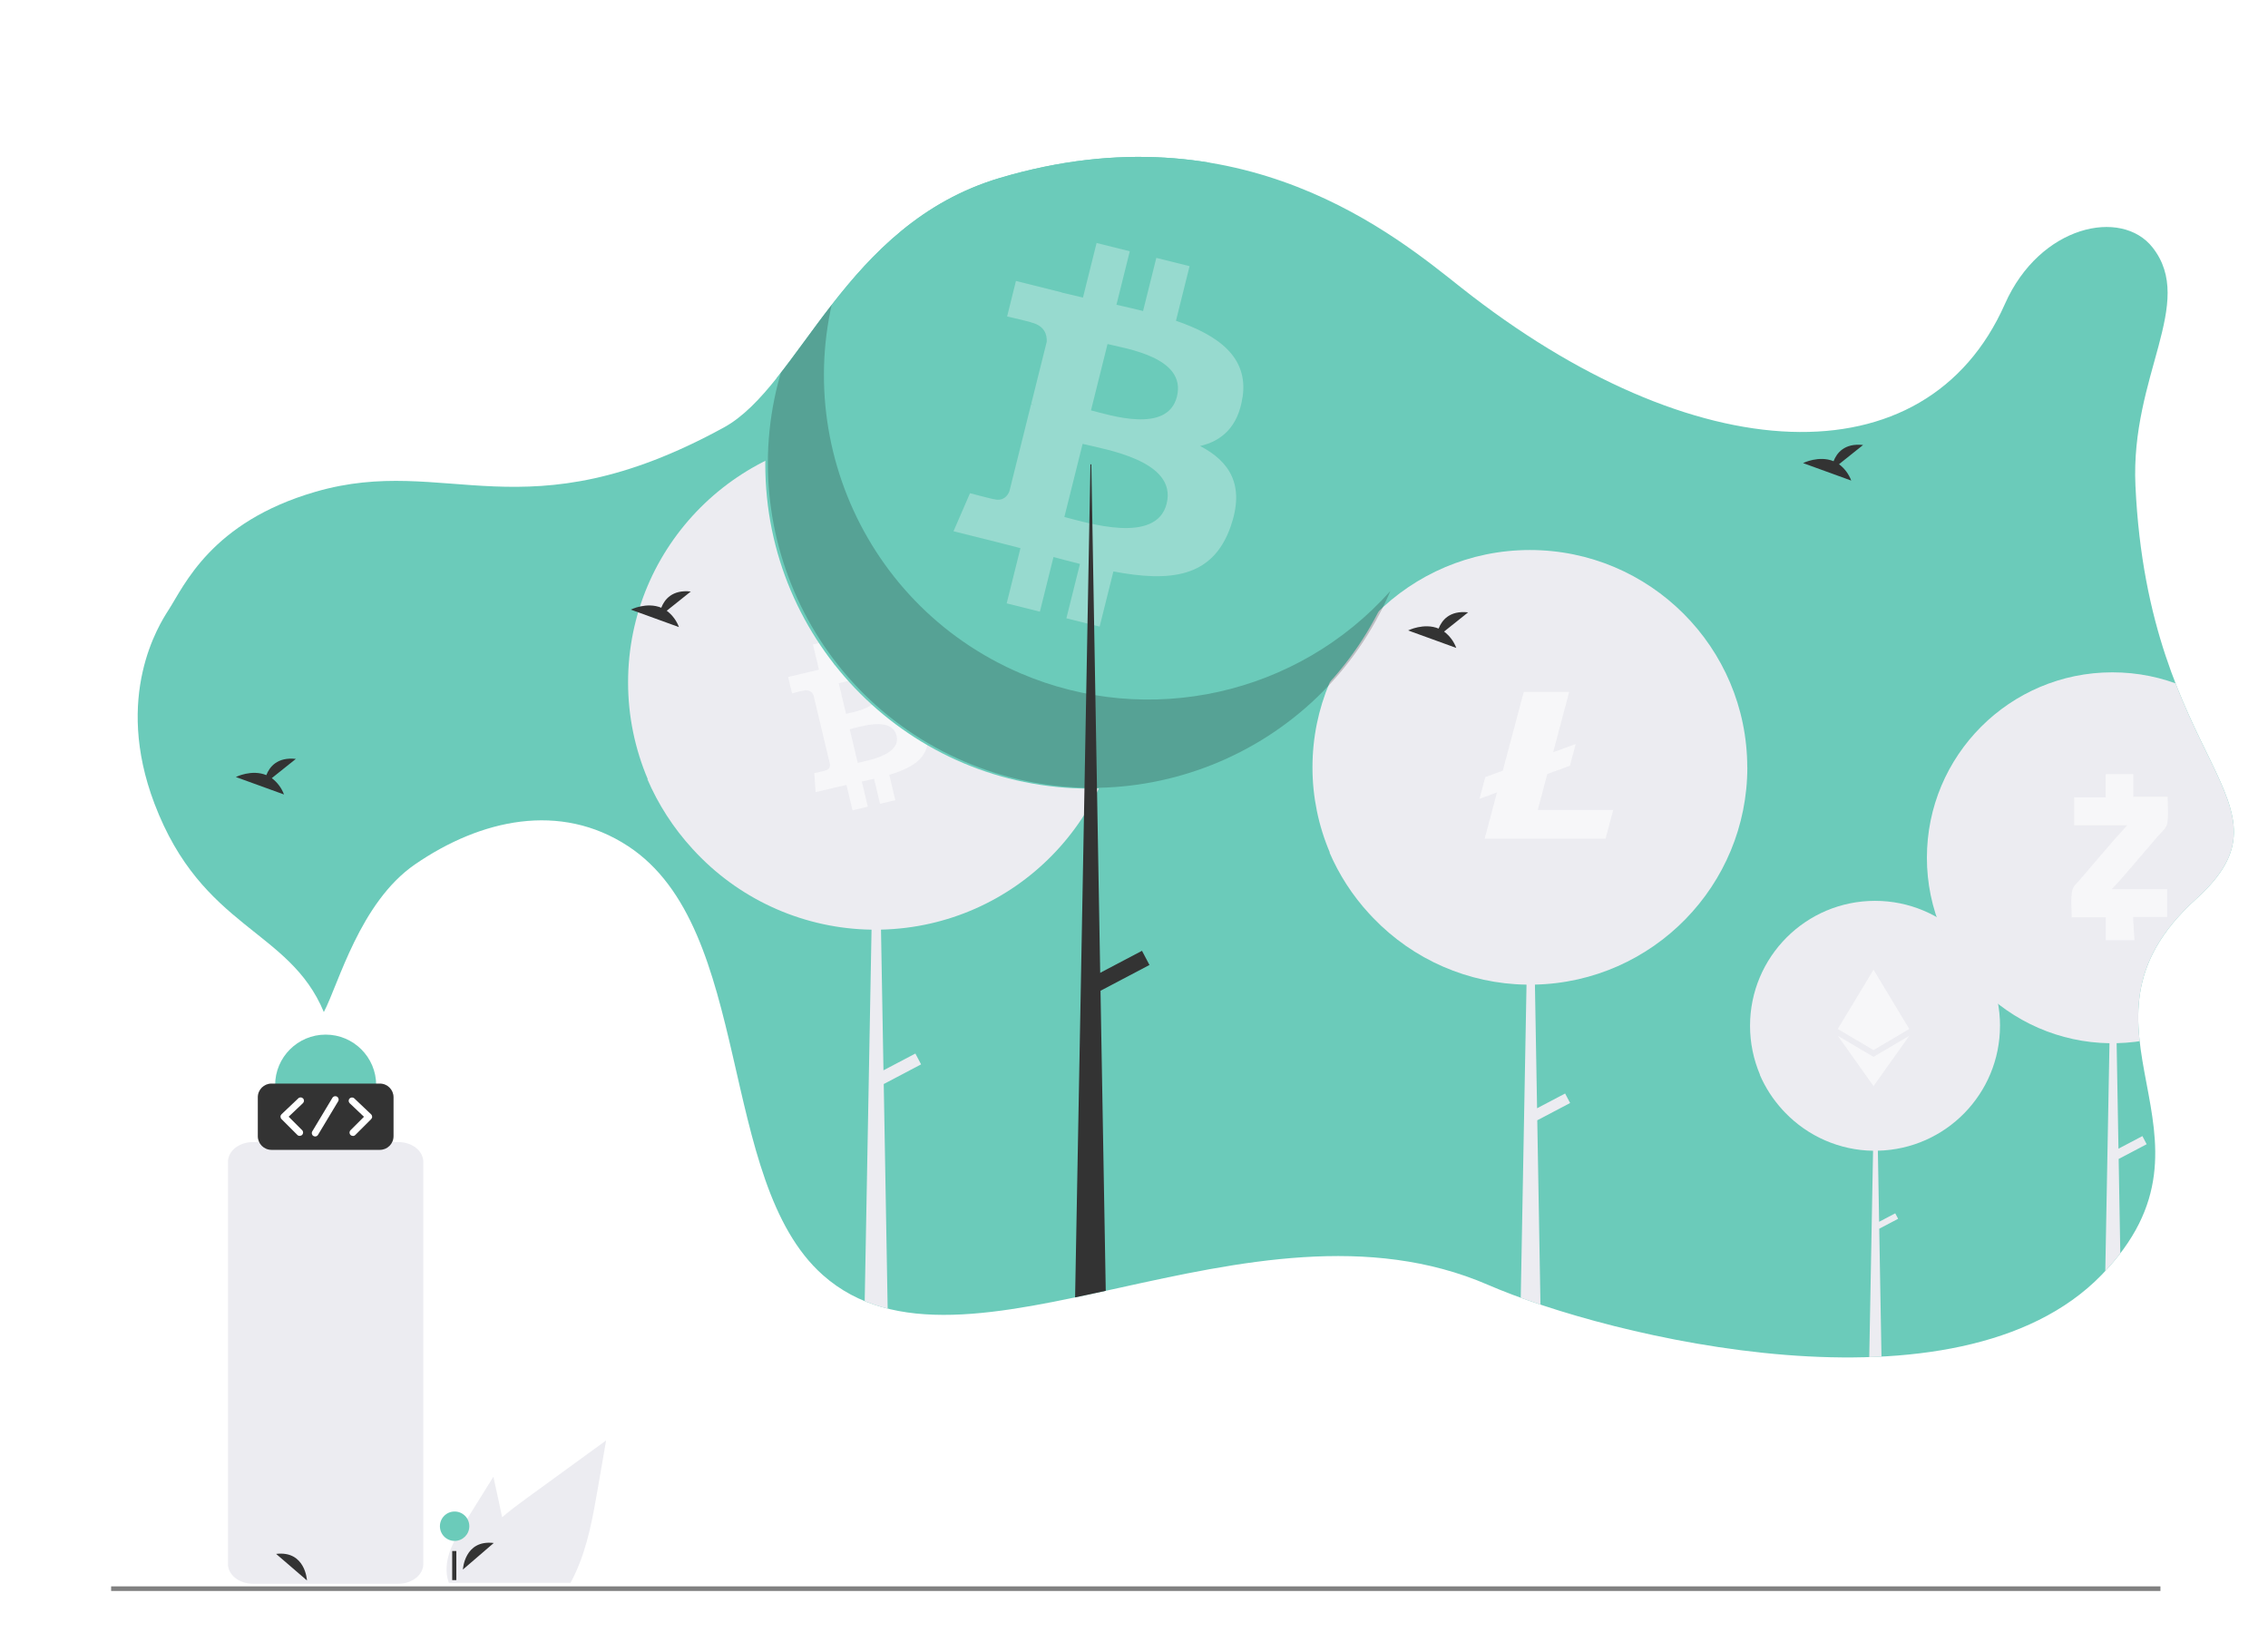<?xml version="1.0" encoding="UTF-8"?><svg id="Layer_1" xmlns="http://www.w3.org/2000/svg" xmlns:xlink="http://www.w3.org/1999/xlink" viewBox="0 0 580 420"><defs><style>.cls-1{fill:none;}.cls-2{clip-path:url(#clippath);}.cls-3{fill:#f7f7f9;}.cls-4,.cls-5{fill:#fff;}.cls-6{fill:#ececf1;}.cls-7{fill:#333;}.cls-8{fill:#6bcbba;}.cls-9{fill:gray;}.cls-10{isolation:isolate;opacity:.2;}.cls-5{opacity:.3;}</style><clipPath id="clippath"><path class="cls-1" d="M82.81,258.81c-8.84-21.3-31.1-21.11-43.32-53.32-10.43-27.5,1.17-45.71,3.59-49.46,4.06-6.29,10.88-22.51,37.58-30.26,33.73-9.79,53.19,11.6,104.44-16.44,19.49-10.66,30.77-52,70.59-63.82,61.89-18.37,101.6,15.09,117.98,28.04,59.47,47.05,118.82,49.89,139.05,4.19,8.94-20.19,29.84-24.57,37.77-14.44,11.16,14.24-5.69,32.8-4.39,60.9,3.33,72.21,43.06,80.79,15.5,105.73-36.61,33.13,10.82,60.14-24.18,96.14-36.81,37.86-126.3,15.78-156.84,2.53-61.16-26.53-134.16,29.47-170.16-2.53-27.2-24.18-17.58-88.56-49.79-109.67-17.4-11.4-37.71-6.88-54.48,4.64-14.14,9.72-19.61,30.75-23.33,37.77Z"/></clipPath></defs><g><path class="cls-6" d="M118.8,389.5l7.38-11.85,1.47,6.77c.26,1.19,.52,2.39,.76,3.59,2.1-1.79,4.32-3.44,6.51-5.03,6.7-4.86,13.39-9.73,20.08-14.6l-2.1,12.15c-1.29,7.48-2.64,15.12-5.84,21.96-.35,.77-.74,1.54-1.15,2.29h-31.13c-.25-.69-.42-1.41-.52-2.14,0-.05-.01-.1,0-.14-.49-4.64,2.08-9.01,4.54-12.98Z"/><path class="cls-6" d="M101.86,405.02h-37.17c-3.53,0-6.39-2.26-6.39-5.04v-102.87c0-2.78,2.86-5.04,6.39-5.04h37.17c3.53,0,6.39,2.26,6.39,5.04v102.87c0,2.78-2.86,5.04-6.39,5.04Z"/><path class="cls-7" d="M118.38,401.39s.37-7.69,7.89-6.79"/><circle class="cls-8" cx="116.26" cy="390.31" r="3.76"/><rect class="cls-7" x="115.64" y="396.65" width="1.06" height="7.44"/><path class="cls-7" d="M78.5,404.18s-.37-7.69-7.89-6.79"/><rect class="cls-9" x="28.42" y="405.69" width="524.07" height="1.18"/><g><circle class="cls-8" cx="83.28" cy="277.51" r="12.92"/><path class="cls-7" d="M97.15,294.06h-27.73c-1.93,0-3.49-1.57-3.49-3.49v-9.97c0-1.93,1.57-3.49,3.49-3.49h27.73c1.93,0,3.49,1.57,3.49,3.49v9.97c0,1.93-1.57,3.49-3.49,3.49Z"/><g><path class="cls-4" d="M76.66,290.5c-.22,0-.44-.08-.61-.25l-4.07-4.07c-.16-.16-.25-.39-.25-.62s.1-.45,.27-.61l4.29-4.07c.34-.33,.89-.31,1.21,.03,.33,.34,.31,.89-.03,1.21l-3.65,3.46,3.44,3.44c.34,.34,.34,.88,0,1.21-.17,.17-.39,.25-.61,.25Z"/><path class="cls-4" d="M90.25,290.5c-.22,0-.44-.08-.61-.25-.34-.34-.34-.88,0-1.21l3.44-3.44-3.65-3.46c-.34-.33-.36-.87-.03-1.21,.33-.34,.87-.36,1.21-.03l4.29,4.07c.17,.16,.26,.38,.27,.61s-.09,.45-.25,.62l-4.07,4.07c-.17,.17-.39,.25-.61,.25Z"/><path class="cls-4" d="M80.59,290.63c-.15,0-.3-.04-.44-.12-.41-.24-.54-.77-.29-1.18l5.15-8.58c.24-.41,.77-.54,1.18-.29,.41,.24,.54,.77,.29,1.18l-5.15,8.58c-.16,.27-.45,.42-.74,.42Z"/></g></g></g><g class="cls-2"><rect class="cls-8" x="29.28" y="28.42" width="598.76" height="358.81"/><g><path class="cls-6" d="M287.15,174.48c-.02-34.94-28.36-63.25-63.3-63.23-34.94,.02-63.25,28.36-63.23,63.3,0,8.54,1.74,16.99,5.09,24.84-.06-.07-.13-.14-.19-.2,2.81,6.55,6.71,12.58,11.52,17.83,.01,.02,.03,.03,.04,.05,.39,.42,.78,.84,1.18,1.26,11.68,12.18,27.75,19.17,44.62,19.42l-2.14,116.12h6.6l-1.34-76.64,9.55-5.03-1.46-2.77-8.16,4.29-.63-35.98c34.37-.79,61.81-28.87,61.82-63.25Z"/><path class="cls-3" d="M231.44,172.99c-1.55-4.52-5.92-5.12-11.07-4.36l-1.53-6.42-3.91,.93,1.49,6.25c-1.03,.25-2.07,.52-3.11,.79l-1.5-6.29-3.91,.93,1.53,6.42c-.84,.22-1.67,.43-2.48,.63v-.02s-5.4,1.28-5.4,1.28l1,4.18s2.87-.74,2.84-.68c1.58-.38,2.32,.42,2.66,1.18l1.74,7.32c.11-.03,.25-.05,.42-.07-.13,.03-.27,.06-.41,.1l2.44,10.25c.05,.51-.05,1.38-1.16,1.64,.06,.03-2.84,.68-2.84,.68l.34,4.85,5.09-1.21c.95-.22,1.88-.43,2.8-.64l1.55,6.5,3.91-.93-1.53-6.43c1.08-.23,2.12-.47,3.13-.71l1.52,6.4,3.91-.93-1.54-6.48c6.48-1.94,10.69-4.7,9.79-11-.72-5.08-3.59-6.74-7.53-6.75,1.99-1.69,2.92-4.07,1.79-7.37h0Zm-2.16,15.19c1.16,4.85-7.28,6.28-9.93,6.92l-2.05-8.61c2.65-.63,10.78-3.37,11.98,1.69Zm-4.71-11.71c1.05,4.42-6,5.55-8.21,6.08l-1.86-7.81c2.21-.53,8.97-2.88,10.07,1.73Z"/><path class="cls-6" d="M511.47,262.33c0-17.65-14.33-31.96-31.98-31.95-17.65,0-31.96,14.33-31.95,31.98,0,4.31,.88,8.58,2.57,12.55-.03-.03-.06-.07-.09-.1,1.42,3.31,3.39,6.35,5.82,9.01,0,0,.01,.02,.02,.02,.2,.21,.39,.43,.6,.64,5.9,6.15,14.02,9.69,22.54,9.81l-1.08,58.66h3.34l-.68-38.72,4.83-2.54-.74-1.4-4.12,2.17-.32-18.18c17.36-.4,31.23-14.59,31.23-31.95Z"/><path class="cls-6" d="M587.64,219.35c-.01-26.2-21.26-47.43-47.46-47.41-26.2,.01-47.43,21.26-47.41,47.46,0,6.4,1.3,12.74,3.82,18.63-.05-.05-.09-.1-.14-.15,2.11,4.91,5.03,9.43,8.64,13.37,.01,.01,.02,.02,.03,.04,.29,.32,.58,.63,.88,.94,8.76,9.13,20.81,14.38,33.46,14.56l-1.6,87.07h4.95l-1-57.47,7.16-3.77-1.09-2.08-6.12,3.22-.47-26.98c25.77-.59,46.35-21.65,46.35-47.43Z"/><path class="cls-6" d="M446.83,196.23c-.02-30.7-24.92-55.58-55.62-55.57-30.7,.02-55.58,24.92-55.57,55.62,0,7.5,1.53,14.93,4.48,21.83-.05-.06-.11-.12-.16-.18,2.47,5.76,5.89,11.05,10.13,15.67,.01,.01,.03,.03,.04,.04,.34,.37,.69,.74,1.04,1.11,10.26,10.7,24.39,16.85,39.21,17.06l-1.88,102.04h5.8l-1.17-67.35,8.4-4.42-1.28-2.43-7.17,3.77-.55-31.62c30.2-.69,54.32-25.37,54.32-55.58Z"/><circle class="cls-8" cx="278.63" cy="118.75" r="82.92"/><path class="cls-10" d="M217.4,63.37c-18,42.11,1.54,90.85,43.65,108.85,32.76,14.01,70.81,5.52,94.52-21.09-18,42.11-66.73,61.66-108.85,43.66-42.11-18-61.66-66.73-43.66-108.85,3.53-8.25,8.37-15.87,14.34-22.57Z"/><rect class="cls-7" x="278.4" y="246.55" width="15.49" height="4.1" transform="translate(-82.87 161.93) rotate(-27.77)"/><path class="cls-7" d="M405.46,351.65s.3-6.27,6.43-5.54"/><circle class="cls-8" cx="403.73" cy="342.62" r="3.07"/><rect class="cls-7" x="403.23" y="347.78" width=".87" height="6.07"/><path class="cls-7" d="M192.74,350.78s.3-6.27,6.43-5.54"/><circle class="cls-8" cx="191.01" cy="341.75" r="3.07"/><rect class="cls-7" x="190.51" y="346.92" width=".87" height="6.07"/><path class="cls-7" d="M243,351.22s.3-6.27,6.43-5.54"/><circle class="cls-8" cx="241.26" cy="342.18" r="3.07"/><rect class="cls-7" x="240.77" y="347.35" width=".87" height="6.07"/><path class="cls-7" d="M376.65,68.55l6.16-4.92c-4.78-.53-6.75,2.08-7.55,4.15-3.74-1.55-7.8,.48-7.8,.48l12.32,4.47c-.62-1.66-1.7-3.11-3.12-4.18Z"/><path class="cls-7" d="M470.29,118.72l6.16-4.92c-4.78-.53-6.75,2.08-7.55,4.15-3.74-1.55-7.8,.48-7.8,.48l12.32,4.47c-.62-1.66-1.7-3.11-3.12-4.18Z"/><path class="cls-7" d="M369.29,161.52l6.16-4.92c-4.78-.53-6.75,2.08-7.55,4.15-3.74-1.55-7.8,.48-7.8,.48l12.32,4.47c-.62-1.66-1.7-3.11-3.12-4.18Z"/><path class="cls-7" d="M76.86,106.03l6.16-4.92c-4.78-.53-6.75,2.08-7.55,4.15-3.74-1.55-7.8,.48-7.8,.48l12.32,4.47c-.62-1.66-1.7-3.11-3.12-4.18Z"/><path class="cls-7" d="M170.5,156.19l6.16-4.92c-4.78-.53-6.75,2.08-7.55,4.15-3.74-1.55-7.8,.48-7.8,.48l12.32,4.47c-.62-1.66-1.7-3.11-3.12-4.18Z"/><path class="cls-7" d="M69.5,199l6.16-4.92c-4.78-.53-6.75,2.08-7.55,4.15-3.74-1.55-7.8,.48-7.8,.48l12.32,4.47c-.62-1.66-1.7-3.11-3.12-4.18Z"/><path class="cls-7" d="M489.46,353.93s.3-6.27,6.43-5.54"/><path class="cls-7" d="M431.83,353.93s.3-6.27,6.43-5.54"/><path class="cls-7" d="M221.72,353.93s.3-6.27,6.43-5.54"/><path class="cls-7" d="M515.45,353.93s.3-6.27,6.43-5.54"/><path class="cls-7" d="M503.32,353.93s.3-6.27,6.43-5.54"/><path class="cls-7" d="M478.3,353.93s-.3-6.27-6.43-5.54"/><path class="cls-7" d="M378.65,353.93s-.3-6.27-6.43-5.54"/><path class="cls-7" d="M295.9,353.93s-.3-6.27-6.43-5.54"/><path class="cls-7" d="M207.96,353.93s-.3-6.27-6.43-5.54"/><path class="cls-7" d="M541.55,353.93s-.3-6.27-6.43-5.54"/><path class="cls-7" d="M504.29,354.36s-.3-6.27-6.43-5.54"/><rect class="cls-9" x="160.46" y="353.11" width="427.33" height=".96"/><path class="cls-5" d="M317.77,101.57c1.54-10.31-6.31-15.85-17.04-19.54l3.48-13.96-8.5-2.12-3.39,13.59c-2.23-.56-4.53-1.08-6.81-1.6l3.41-13.68-8.49-2.12-3.48,13.96c-1.85-.42-3.66-.84-5.43-1.28v-.04s-11.71-2.93-11.71-2.93l-2.26,9.08s6.31,1.45,6.17,1.53c3.44,.86,4.06,3.14,3.96,4.94l-3.97,15.91c.24,.06,.54,.15,.88,.28-.28-.07-.59-.15-.9-.22l-5.56,22.28c-.42,1.05-1.49,2.61-3.89,2.02,.08,.12-6.18-1.54-6.18-1.54l-4.22,9.73,11.06,2.76c2.06,.52,4.07,1.06,6.06,1.56l-3.52,14.12,8.49,2.12,3.48-13.97c2.32,.63,4.57,1.21,6.77,1.76l-3.47,13.91,8.5,2.12,3.52-14.1c14.49,2.74,25.39,1.64,29.98-11.47,3.7-10.55-.18-16.64-7.81-20.61,5.55-1.28,9.74-4.93,10.85-12.48h0Zm-19.42,27.23c-2.63,10.55-20.4,4.85-26.16,3.42l4.67-18.71c5.76,1.44,24.24,4.28,21.49,15.29Zm2.63-27.38c-2.4,9.6-17.19,4.72-21.98,3.53l4.23-16.97c4.8,1.2,20.25,3.43,17.75,13.44Z"/><polygon class="cls-7" points="278.86 118.75 279.09 118.75 283.19 353.85 274.53 353.85 278.86 118.75"/><path class="cls-3" d="M393.26,207.12l2.44-9.18,5.78-2.11,1.44-5.4-.05-.13-5.68,2.08,4.1-15.42h-11.62l-5.36,20.13-4.47,1.63-1.48,5.56,4.47-1.63-3.16,11.86h30.91l1.98-7.38h-19.3"/><path class="cls-3" d="M479.12,247.98l-9.14,15.17,9.14,5.4,9.14-5.4-9.14-15.17Zm-9.14,16.9l9.14,12.88,9.15-12.88-9.15,5.4-9.14-5.4Z"/><path class="cls-3" d="M540.04,227.39h14.17v7.12h-8.72c.14,2.04,.22,3.92,.36,5.95h-7.34v-5.88h-8.72c0-2.33-.29-4.65,.14-6.83,.22-1.16,1.53-2.18,2.33-3.19,2.76-3.27,5.52-6.47,8.35-9.74,1.09-1.23,2.18-2.4,3.41-3.78h-13.58v-7.12h8.06v-5.95h7.05v5.81h8.79c0,2.4,.29,4.72-.14,6.91-.22,1.16-1.53,2.18-2.4,3.19-2.76,3.27-5.52,6.47-8.35,9.74-1.08,1.3-2.16,2.46-3.41,3.77Z"/></g></g></svg>